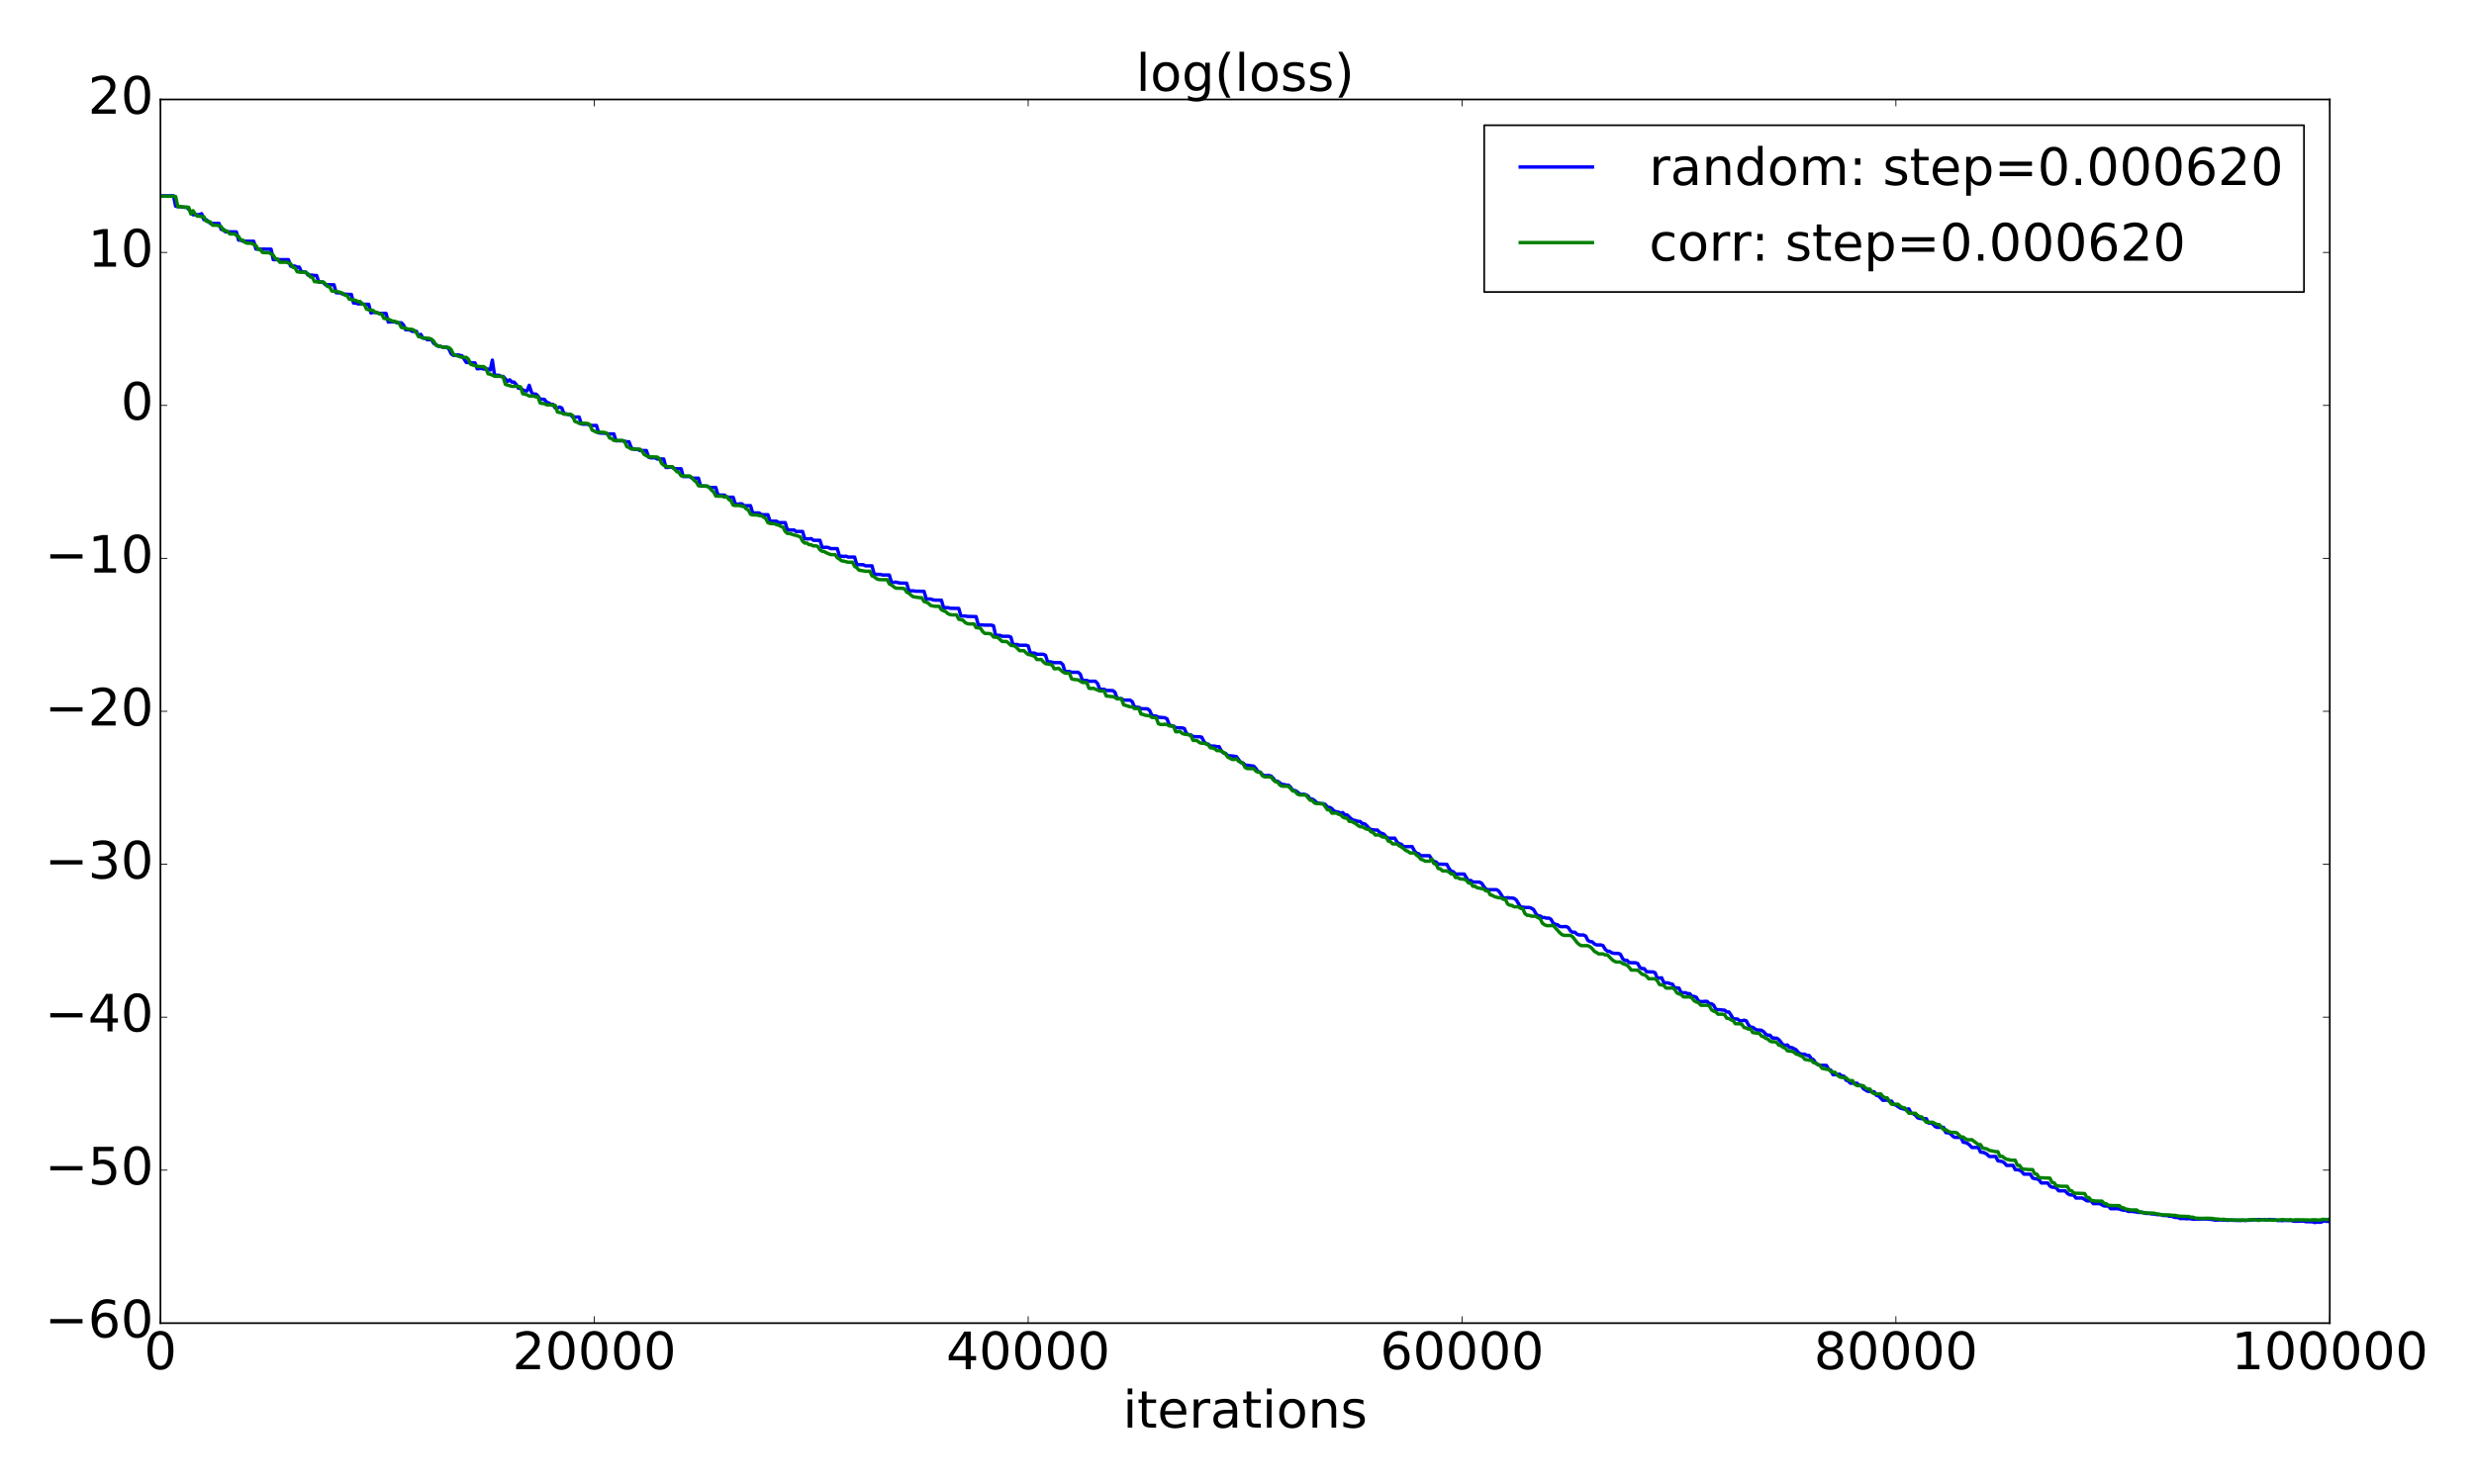 <?xml version="1.0" encoding="utf-8" standalone="no"?>
<!DOCTYPE svg PUBLIC "-//W3C//DTD SVG 1.1//EN"
  "http://www.w3.org/Graphics/SVG/1.1/DTD/svg11.dtd">
<!-- Created with matplotlib (http://matplotlib.org/) -->
<svg height="864pt" version="1.1" viewBox="0 0 1440 864" width="1440pt" xmlns="http://www.w3.org/2000/svg" xmlns:xlink="http://www.w3.org/1999/xlink">
 <defs>
  <style type="text/css">
*{stroke-linecap:butt;stroke-linejoin:round;stroke-miterlimit:100000;}
  </style>
 </defs>
 <g id="figure_1">
  <g id="patch_1">
   <path d="M 0 864 
L 1440 864 
L 1440 0 
L 0 0 
z
" style="fill:#ffffff;"/>
  </g>
  <g id="axes_1">
   <g id="patch_2">
    <path d="M 93.395 770.344 
L 1356.047 770.344 
L 1356.047 57.917 
L 93.395 57.917 
z
" style="fill:#ffffff;"/>
   </g>
   <g id="line2d_1">
    <path clip-path="url(#pa52287e86f)" d="M 94.658 114.027 
L 100.971 114.019 
L 102.234 120.025 
L 103.497 120.343 
L 104.759 120.341 
L 106.022 120.612 
L 108.547 120.613 
L 109.81 121.767 
L 111.072 123.161 
L 112.335 125.042 
L 114.86 125.044 
L 116.123 124.868 
L 117.386 124.423 
L 118.648 127.865 
L 119.911 127.861 
L 121.174 128.836 
L 122.436 130.074 
L 127.487 130.086 
L 128.75 133.557 
L 130.012 133.504 
L 131.275 135.01 
L 132.538 134.953 
L 135.063 135.01 
L 137.588 135.021 
L 138.851 139.778 
L 140.113 139.75 
L 141.376 140.435 
L 147.689 140.472 
L 148.952 144.982 
L 157.791 145.097 
L 159.053 151.165 
L 167.892 151.168 
L 169.154 154.905 
L 171.68 154.913 
L 172.942 155.553 
L 174.205 155.514 
L 175.468 158.31 
L 177.993 158.385 
L 179.256 160.138 
L 181.781 160.153 
L 183.044 160.411 
L 184.306 160.411 
L 185.569 164.254 
L 188.094 164.253 
L 189.357 165.763 
L 194.407 165.803 
L 195.67 170.451 
L 198.195 170.511 
L 199.458 171.218 
L 200.721 171.216 
L 201.983 171.398 
L 204.509 171.4 
L 205.771 176.43 
L 207.034 176.431 
L 208.297 176.898 
L 209.559 176.898 
L 210.822 176.778 
L 212.085 177.18 
L 214.61 177.18 
L 215.873 182.176 
L 217.135 181.893 
L 218.398 181.89 
L 220.923 182.476 
L 224.711 182.48 
L 225.974 187.513 
L 227.236 187.377 
L 229.762 187.378 
L 231.024 187.936 
L 233.55 187.937 
L 234.812 189.092 
L 236.075 191.986 
L 238.6 192.09 
L 239.863 192.932 
L 242.388 192.933 
L 243.651 195.802 
L 244.913 194.671 
L 246.176 196.837 
L 247.439 196.811 
L 248.701 197.808 
L 251.227 197.807 
L 252.489 199.983 
L 253.752 200.591 
L 255.015 201.613 
L 256.277 201.615 
L 257.54 202.126 
L 260.065 202.123 
L 261.328 203.264 
L 262.591 205.975 
L 263.853 206.888 
L 265.116 206.888 
L 266.379 206.561 
L 268.904 207.181 
L 271.429 211.049 
L 273.954 211.1 
L 275.217 211.291 
L 276.48 211.296 
L 277.742 214.711 
L 280.268 214.442 
L 281.53 214.859 
L 284.056 214.855 
L 285.318 215.444 
L 286.581 209.673 
L 287.844 218.538 
L 290.369 218.467 
L 291.632 219.233 
L 292.894 219.188 
L 295.42 222.022 
L 296.682 221.12 
L 297.945 222.434 
L 299.208 222.432 
L 300.47 223.876 
L 301.733 226.029 
L 302.995 225.997 
L 304.258 226.928 
L 305.521 227.549 
L 306.783 227.549 
L 308.046 224.32 
L 309.309 228.245 
L 310.571 229.723 
L 311.834 229.401 
L 313.097 230.442 
L 314.359 232.559 
L 315.622 232.39 
L 316.885 232.554 
L 318.147 234.197 
L 319.41 234.601 
L 320.673 235.456 
L 321.935 235.46 
L 323.198 237.539 
L 324.461 237.54 
L 325.723 236.986 
L 326.986 237.54 
L 328.249 240.842 
L 329.511 240.898 
L 330.774 241.384 
L 332.036 241.384 
L 333.299 242.789 
L 337.087 242.791 
L 338.35 246.82 
L 339.612 246.968 
L 342.138 246.963 
L 343.4 247.736 
L 347.188 247.734 
L 348.451 252.011 
L 349.714 252.172 
L 352.239 252.219 
L 353.502 252.632 
L 357.289 252.632 
L 358.552 256.622 
L 362.34 256.636 
L 364.865 257.206 
L 366.128 257.209 
L 367.391 260.649 
L 368.653 261.424 
L 369.916 261.642 
L 371.179 261.652 
L 372.441 262.323 
L 376.229 262.315 
L 377.492 266.109 
L 378.755 266.539 
L 381.28 266.533 
L 382.543 267.214 
L 386.33 267.22 
L 387.593 272.146 
L 388.856 272.148 
L 390.118 271.879 
L 391.381 272.143 
L 392.644 272.923 
L 395.169 272.929 
L 396.432 272.923 
L 397.694 277.45 
L 401.482 277.449 
L 402.745 278.398 
L 406.533 278.395 
L 407.796 282.99 
L 411.584 283.081 
L 412.846 283.798 
L 416.634 283.797 
L 417.897 288.247 
L 421.685 288.252 
L 422.947 289.349 
L 424.21 289.492 
L 426.735 289.493 
L 427.998 293.37 
L 429.261 293.586 
L 430.523 293.332 
L 431.786 293.335 
L 433.049 294.414 
L 436.837 294.414 
L 438.099 298.645 
L 441.887 298.65 
L 443.15 299.652 
L 446.938 299.662 
L 448.2 303.45 
L 451.988 303.449 
L 453.251 304.278 
L 457.039 304.274 
L 458.302 308.514 
L 459.564 308.511 
L 460.827 308.653 
L 462.09 308.513 
L 463.352 309.438 
L 467.14 309.437 
L 468.403 313.706 
L 470.928 313.71 
L 472.191 313.587 
L 473.453 314.565 
L 477.241 314.557 
L 478.504 318.597 
L 479.767 318.689 
L 481.029 318.595 
L 482.292 318.83 
L 483.555 319.415 
L 487.343 319.417 
L 488.605 323.812 
L 489.868 323.817 
L 491.131 323.981 
L 492.393 323.814 
L 493.656 324.334 
L 497.444 324.336 
L 498.706 328.887 
L 499.969 328.718 
L 502.494 328.8 
L 503.757 329.417 
L 507.545 329.42 
L 508.808 334.171 
L 510.07 334.374 
L 512.596 334.474 
L 513.858 334.777 
L 517.646 334.78 
L 518.909 339.082 
L 520.172 339.083 
L 521.434 338.905 
L 522.697 339.24 
L 523.959 339.458 
L 527.747 339.542 
L 529.01 343.974 
L 531.535 343.972 
L 532.798 344.2 
L 536.586 344.255 
L 537.849 344.294 
L 539.111 348.747 
L 541.637 348.74 
L 542.899 349.181 
L 544.162 349.41 
L 547.95 349.434 
L 549.213 353.782 
L 551.738 353.785 
L 553 354.136 
L 555.526 354.191 
L 558.051 354.225 
L 559.314 358.65 
L 561.839 358.645 
L 563.102 358.873 
L 568.152 359 
L 569.415 363.825 
L 571.94 363.826 
L 573.203 363.972 
L 576.991 363.969 
L 578.254 364.323 
L 579.516 369.912 
L 582.041 369.912 
L 583.304 370.44 
L 587.092 370.438 
L 588.355 370.917 
L 589.617 375.266 
L 592.143 375.26 
L 593.405 375.682 
L 597.193 375.657 
L 598.456 376.043 
L 599.719 380.259 
L 602.244 380.253 
L 603.507 380.925 
L 607.294 380.93 
L 608.557 381.53 
L 609.82 385.467 
L 611.082 385.277 
L 613.608 385.811 
L 617.396 385.811 
L 618.658 387.004 
L 619.921 391.032 
L 621.184 390.931 
L 622.446 390.945 
L 623.709 391.404 
L 627.497 391.405 
L 628.76 392.468 
L 630.022 396.141 
L 632.548 396.138 
L 633.81 396.646 
L 637.598 396.651 
L 638.861 397.955 
L 640.123 401.306 
L 642.649 401.306 
L 643.911 401.983 
L 647.699 402.061 
L 648.962 403.045 
L 650.225 406.734 
L 652.75 406.735 
L 654.013 407.617 
L 657.801 407.627 
L 659.063 408.548 
L 660.326 411.623 
L 661.589 411.782 
L 662.851 411.809 
L 664.114 412.609 
L 667.902 412.675 
L 669.164 413.639 
L 670.427 416.527 
L 671.69 416.79 
L 672.952 416.909 
L 674.215 417.557 
L 678.003 417.883 
L 679.266 418.51 
L 680.528 421.863 
L 681.791 422.549 
L 683.054 422.662 
L 684.316 423.668 
L 688.104 423.782 
L 689.367 424.16 
L 690.63 427.169 
L 691.892 427.796 
L 693.155 427.879 
L 694.417 428.853 
L 698.205 428.949 
L 699.468 429.193 
L 700.731 431.682 
L 701.993 433.058 
L 703.256 433.232 
L 704.519 434.391 
L 707.044 434.395 
L 708.307 434.731 
L 709.569 434.685 
L 710.832 437.043 
L 712.095 438.355 
L 713.357 438.647 
L 714.62 439.994 
L 717.145 440.13 
L 719.67 440.504 
L 722.196 443.961 
L 723.458 444.175 
L 724.721 445.4 
L 729.772 446.066 
L 731.034 447.478 
L 732.297 449.366 
L 733.56 449.532 
L 734.822 451.077 
L 736.085 451.579 
L 738.61 451.492 
L 739.873 451.861 
L 741.136 453.145 
L 742.398 454.882 
L 743.661 454.847 
L 746.186 456.758 
L 747.449 456.763 
L 748.711 457.159 
L 749.974 457.154 
L 751.237 458.361 
L 752.499 460.237 
L 753.762 460.238 
L 755.025 460.985 
L 756.287 462.141 
L 757.55 462.524 
L 758.813 462.409 
L 760.075 462.698 
L 761.338 463.451 
L 762.601 465.275 
L 763.863 465.268 
L 765.126 466.034 
L 766.389 467.349 
L 768.914 467.898 
L 770.177 467.91 
L 771.439 468.403 
L 772.702 470.054 
L 773.965 470.055 
L 775.227 470.811 
L 776.49 472.173 
L 777.752 472.593 
L 779.015 472.838 
L 780.278 473.355 
L 781.54 473.085 
L 782.803 474.448 
L 784.066 474.446 
L 786.591 476.868 
L 787.854 477.509 
L 789.116 477.749 
L 790.379 478.246 
L 791.642 478.251 
L 792.904 479.477 
L 794.167 479.592 
L 795.43 480.586 
L 796.692 482.063 
L 797.955 482.948 
L 800.48 483.271 
L 801.743 483.267 
L 803.005 484.629 
L 804.268 485.218 
L 805.531 485.653 
L 806.793 487.153 
L 808.056 487.991 
L 811.844 487.984 
L 813.107 490.181 
L 814.369 491.235 
L 815.632 491.49 
L 816.895 492.908 
L 819.42 492.906 
L 821.945 492.906 
L 823.208 495.29 
L 824.471 496.769 
L 825.733 497.054 
L 826.996 498.21 
L 832.046 498.21 
L 833.309 500.242 
L 834.572 501.52 
L 835.834 501.827 
L 837.097 503.092 
L 839.622 503.165 
L 842.148 503.234 
L 843.41 505.632 
L 844.673 507.156 
L 845.936 507.533 
L 847.198 508.874 
L 852.249 508.9 
L 854.774 513.018 
L 856.037 512.573 
L 857.3 513.575 
L 861.087 513.578 
L 862.35 514.15 
L 863.613 516.068 
L 864.875 517.704 
L 866.138 517.971 
L 871.189 517.991 
L 872.451 518.913 
L 873.714 520.772 
L 874.977 522.832 
L 876.239 522.829 
L 877.502 522.616 
L 878.765 522.836 
L 880.027 522.828 
L 881.29 523.046 
L 882.553 523.988 
L 885.078 528.121 
L 886.34 528.121 
L 887.603 528.33 
L 890.128 528.358 
L 891.391 528.771 
L 892.654 529.577 
L 893.916 531.873 
L 895.179 533.264 
L 896.442 533.266 
L 897.704 534.195 
L 898.967 534.19 
L 900.23 534.59 
L 901.492 534.485 
L 902.755 535.207 
L 904.018 537.441 
L 905.28 538.127 
L 906.543 538.364 
L 907.806 539.377 
L 909.068 539.53 
L 911.594 539.446 
L 912.856 540.068 
L 914.119 541.965 
L 915.381 542.805 
L 916.644 542.72 
L 917.907 543.905 
L 919.169 544.368 
L 921.695 544.37 
L 922.957 544.957 
L 924.22 547.463 
L 925.483 548.203 
L 926.745 548.32 
L 928.008 549.547 
L 929.271 550.139 
L 931.796 550.14 
L 933.059 550.567 
L 934.321 552.731 
L 935.584 553.774 
L 936.847 553.884 
L 938.109 554.725 
L 939.372 555.049 
L 941.897 555.086 
L 943.16 555.571 
L 944.422 558.048 
L 945.685 559.253 
L 946.948 559.067 
L 948.21 560.351 
L 949.473 560.51 
L 951.998 560.526 
L 953.261 560.997 
L 954.524 563.307 
L 955.786 563.949 
L 957.049 563.949 
L 958.312 565.662 
L 959.574 565.829 
L 962.1 565.871 
L 963.362 566.332 
L 964.625 569.418 
L 965.888 569.419 
L 967.15 569.261 
L 968.413 572.078 
L 969.675 572.253 
L 970.938 572.257 
L 972.201 572.757 
L 973.463 572.987 
L 974.726 575.145 
L 975.989 575.145 
L 977.251 575.282 
L 978.514 577.909 
L 979.777 578 
L 981.039 577.969 
L 982.302 578.521 
L 983.565 578.542 
L 984.827 580.129 
L 986.09 580.127 
L 987.353 580.625 
L 988.615 582.791 
L 989.878 583.125 
L 991.141 583.125 
L 992.403 582.994 
L 993.666 583.038 
L 994.929 584.375 
L 996.191 584.375 
L 997.454 585.284 
L 998.716 587.628 
L 999.979 587.862 
L 1001.242 587.864 
L 1002.504 588.059 
L 1003.767 588.105 
L 1005.03 589.159 
L 1006.292 589.158 
L 1007.555 590.979 
L 1008.818 593.181 
L 1011.343 593.264 
L 1012.606 594.324 
L 1013.868 594.322 
L 1015.131 593.987 
L 1016.394 594.305 
L 1017.656 596.624 
L 1018.919 598.085 
L 1020.182 598.086 
L 1021.444 599.025 
L 1022.707 599.711 
L 1023.97 599.709 
L 1025.232 599.82 
L 1026.495 600.619 
L 1027.757 602.107 
L 1029.02 602.716 
L 1030.283 602.717 
L 1031.545 604.317 
L 1034.071 604.425 
L 1035.333 605.223 
L 1036.596 606.709 
L 1037.859 608.434 
L 1039.121 608.529 
L 1040.384 608.404 
L 1041.647 609.91 
L 1042.909 609.91 
L 1045.435 611.158 
L 1046.697 612.729 
L 1047.96 613.652 
L 1050.485 613.8 
L 1051.748 614.523 
L 1053.011 614.523 
L 1054.273 616.362 
L 1055.536 616.93 
L 1056.798 618.856 
L 1058.061 619.853 
L 1059.324 620.187 
L 1061.849 620.25 
L 1063.112 620.324 
L 1064.374 622.605 
L 1065.637 623.023 
L 1066.9 625.674 
L 1069.425 625.702 
L 1070.688 625.366 
L 1071.95 626.451 
L 1073.213 626.518 
L 1074.476 628.854 
L 1075.738 629.343 
L 1077.001 630.633 
L 1080.789 630.658 
L 1082.051 631.798 
L 1083.314 631.973 
L 1084.577 633.841 
L 1087.102 635.378 
L 1088.365 635.378 
L 1089.627 635.647 
L 1090.89 635.646 
L 1092.153 637.708 
L 1093.415 638.044 
L 1095.941 640.62 
L 1098.466 640.495 
L 1099.729 641.094 
L 1100.991 641.095 
L 1102.254 643.049 
L 1103.517 643.394 
L 1106.042 645.119 
L 1108.567 645.825 
L 1109.83 645.803 
L 1111.092 645.613 
L 1112.355 648.095 
L 1113.618 648.414 
L 1114.88 649.236 
L 1116.143 650.801 
L 1117.406 651.164 
L 1118.668 651.307 
L 1121.194 651.307 
L 1122.456 653.814 
L 1123.719 653.862 
L 1124.982 654.356 
L 1126.244 655.811 
L 1127.507 656.389 
L 1131.295 656.389 
L 1132.558 659.408 
L 1133.82 659.526 
L 1135.083 659.955 
L 1136.346 661.202 
L 1137.608 662.174 
L 1141.396 662.223 
L 1142.659 664.999 
L 1143.921 665.186 
L 1145.184 665.675 
L 1146.447 666.672 
L 1147.709 668.071 
L 1151.497 668.069 
L 1152.76 670.747 
L 1154.023 670.914 
L 1155.285 671.255 
L 1156.548 672.032 
L 1157.811 673.26 
L 1159.073 673.342 
L 1161.599 673.269 
L 1162.861 675.821 
L 1165.386 676.237 
L 1166.649 677.058 
L 1167.912 678.512 
L 1171.7 678.505 
L 1172.962 680.982 
L 1174.225 681.032 
L 1175.488 681.286 
L 1176.75 682.098 
L 1178.013 683.599 
L 1181.801 683.621 
L 1183.064 685.832 
L 1184.326 686.266 
L 1185.589 686.353 
L 1186.852 686.917 
L 1188.114 688.725 
L 1191.902 688.724 
L 1193.165 690.554 
L 1194.427 691.204 
L 1195.69 691.242 
L 1196.953 691.692 
L 1198.215 693.304 
L 1202.003 693.297 
L 1203.266 694.75 
L 1204.529 695.597 
L 1207.054 695.816 
L 1208.317 697.519 
L 1212.105 697.495 
L 1214.63 699.129 
L 1217.155 699.137 
L 1218.418 700.769 
L 1222.206 700.758 
L 1224.731 702.141 
L 1225.994 702.115 
L 1227.256 702.249 
L 1228.519 703.71 
L 1232.307 703.694 
L 1233.57 703.871 
L 1234.832 704.391 
L 1236.095 704.586 
L 1237.358 704.569 
L 1238.62 705.286 
L 1241.146 705.287 
L 1244.934 705.887 
L 1247.459 705.87 
L 1248.721 706.434 
L 1251.247 706.481 
L 1252.509 706.8 
L 1253.772 706.811 
L 1255.035 707.089 
L 1256.297 707.179 
L 1257.56 707.085 
L 1258.823 707.62 
L 1261.348 707.677 
L 1262.611 708.104 
L 1263.873 708.075 
L 1265.136 708.533 
L 1266.399 708.837 
L 1267.661 708.79 
L 1268.924 709.442 
L 1271.449 709.409 
L 1272.712 709.577 
L 1273.975 709.458 
L 1276.5 709.792 
L 1284.076 709.692 
L 1287.864 710.044 
L 1289.126 710.35 
L 1292.914 710.252 
L 1295.44 710.399 
L 1296.702 710.484 
L 1297.965 710.38 
L 1301.753 710.527 
L 1304.278 710.566 
L 1305.541 710.43 
L 1306.803 710.582 
L 1313.117 710.085 
L 1318.167 710.035 
L 1319.43 710.273 
L 1320.693 709.968 
L 1324.481 710.23 
L 1325.743 710.622 
L 1327.006 710.538 
L 1328.269 710.662 
L 1329.531 710.516 
L 1332.056 710.579 
L 1333.319 710.475 
L 1334.582 710.892 
L 1335.844 711.028 
L 1340.895 710.962 
L 1342.158 711.273 
L 1345.946 711.323 
L 1347.208 711.76 
L 1348.471 711.56 
L 1350.996 711.593 
L 1352.259 710.919 
L 1356.047 711.176 
L 1356.047 711.176 
" style="fill:none;stroke:#0000ff;stroke-linecap:square;stroke-width:2.0;"/>
   </g>
   <g id="line2d_2">
    <path clip-path="url(#pa52287e86f)" d="M 94.658 114.231 
L 100.971 114.231 
L 102.234 114.42 
L 103.497 120.258 
L 106.022 120.348 
L 107.284 120.644 
L 109.81 120.654 
L 111.072 124.588 
L 112.335 122.672 
L 113.598 124.543 
L 114.86 125.89 
L 116.123 125.886 
L 117.386 126.148 
L 118.648 126.152 
L 119.911 128.697 
L 121.174 129.133 
L 122.436 129.21 
L 123.699 131.123 
L 126.224 131.121 
L 128.75 131.919 
L 130.012 134.207 
L 131.275 134.216 
L 132.538 134.921 
L 133.8 136.201 
L 136.325 136.202 
L 138.851 137.681 
L 140.113 139.777 
L 141.376 139.8 
L 142.639 141.147 
L 143.901 141.607 
L 146.427 141.608 
L 147.689 142.41 
L 148.952 142.923 
L 150.215 145.204 
L 151.477 145.209 
L 152.74 146.939 
L 154.003 147.103 
L 156.528 147.098 
L 159.053 148.558 
L 160.316 150.663 
L 161.578 150.803 
L 162.841 152.696 
L 166.629 152.679 
L 169.154 153.55 
L 170.417 155.611 
L 171.68 155.844 
L 172.942 158.199 
L 174.205 158.439 
L 176.73 158.507 
L 177.993 158.685 
L 179.256 159.36 
L 180.518 161.183 
L 181.781 161.385 
L 183.044 163.972 
L 185.569 164.126 
L 188.094 164.195 
L 189.357 165.217 
L 190.619 166.788 
L 191.882 167.002 
L 193.145 169.441 
L 195.67 169.715 
L 196.933 169.878 
L 198.195 170.226 
L 199.458 170.747 
L 200.721 171.86 
L 201.983 172.023 
L 203.246 174.15 
L 205.771 174.66 
L 207.034 174.824 
L 208.297 175.628 
L 209.559 175.513 
L 210.822 177.067 
L 212.085 177.291 
L 213.347 179.98 
L 214.61 180.325 
L 217.135 180.74 
L 218.398 181.826 
L 219.66 182.045 
L 220.923 182.75 
L 222.186 182.904 
L 223.448 185.334 
L 225.974 185.832 
L 228.499 186.959 
L 229.762 187.091 
L 231.024 187.513 
L 232.287 188.06 
L 233.55 190.589 
L 234.812 190.898 
L 236.075 191.077 
L 237.338 191.535 
L 238.6 191.754 
L 239.863 191.747 
L 241.126 192.375 
L 242.388 193.783 
L 243.651 195.879 
L 244.913 196.252 
L 246.176 196.772 
L 247.439 196.995 
L 248.701 196.917 
L 249.964 197.015 
L 251.227 197.57 
L 252.489 198.674 
L 253.752 201.044 
L 256.277 201.687 
L 257.54 201.991 
L 260.065 202.328 
L 261.328 202.357 
L 262.591 203.511 
L 263.853 206.223 
L 265.116 206.82 
L 267.641 207.669 
L 268.904 208.001 
L 271.429 208.052 
L 272.692 209.172 
L 273.954 212.084 
L 277.742 213.266 
L 279.005 213.389 
L 281.53 213.447 
L 282.793 214.339 
L 284.056 217.595 
L 285.318 217.884 
L 286.581 218.386 
L 287.844 219.032 
L 289.106 219.119 
L 291.632 219.033 
L 292.894 219.581 
L 294.157 223.788 
L 297.945 224.937 
L 300.47 224.918 
L 301.733 224.97 
L 302.995 225.266 
L 304.258 229.273 
L 305.521 229.437 
L 306.783 229.907 
L 308.046 230.525 
L 310.571 230.576 
L 311.834 231.026 
L 313.097 231.027 
L 314.359 234.619 
L 315.622 234.896 
L 316.885 235.032 
L 318.147 235.692 
L 320.673 235.761 
L 321.935 236.036 
L 323.198 236.019 
L 324.461 239.899 
L 326.986 240.397 
L 328.249 241.128 
L 332.036 241.247 
L 333.299 241.845 
L 334.562 245.333 
L 335.824 245.753 
L 337.087 246.51 
L 340.875 246.414 
L 342.138 246.587 
L 343.4 247.27 
L 344.663 250.429 
L 345.926 250.978 
L 347.188 251.689 
L 350.976 251.689 
L 352.239 251.844 
L 353.502 252.476 
L 354.764 254.973 
L 356.027 255.337 
L 357.289 256.424 
L 359.815 256.43 
L 362.34 256.462 
L 363.603 257.075 
L 364.865 260.058 
L 366.128 260.567 
L 367.391 261.444 
L 371.179 261.5 
L 372.441 261.494 
L 373.704 262.599 
L 374.967 264.628 
L 377.492 265.952 
L 382.543 266.077 
L 383.805 267.056 
L 385.068 269.722 
L 386.33 270.881 
L 387.593 271.496 
L 388.856 271.716 
L 391.381 271.694 
L 393.906 274.556 
L 395.169 275.092 
L 396.432 276.998 
L 397.694 277.132 
L 401.482 277.154 
L 402.745 278.069 
L 404.008 279.641 
L 405.27 280.564 
L 406.533 282.812 
L 409.058 282.905 
L 411.584 282.958 
L 412.846 283.808 
L 414.109 285.341 
L 415.371 286.392 
L 416.634 288.823 
L 419.159 288.902 
L 420.422 288.898 
L 421.685 289.446 
L 422.947 289.108 
L 424.21 290.817 
L 425.473 291.518 
L 426.735 294.114 
L 427.998 294.312 
L 430.523 294.314 
L 431.786 294.746 
L 433.049 294.866 
L 434.311 296.234 
L 435.574 296.914 
L 436.837 299.419 
L 438.099 299.771 
L 440.624 299.84 
L 441.887 300.167 
L 443.15 300.262 
L 445.675 301.843 
L 446.938 304.256 
L 448.2 304.785 
L 450.726 304.906 
L 451.988 305.472 
L 453.251 305.729 
L 454.514 306.477 
L 455.776 306.911 
L 457.039 309.434 
L 458.302 310.569 
L 459.564 310.582 
L 462.09 311.457 
L 463.352 311.697 
L 465.878 312.605 
L 467.14 315.094 
L 468.403 316.183 
L 469.665 316.166 
L 470.928 317.112 
L 472.191 317.185 
L 473.453 317.904 
L 474.716 317.773 
L 475.979 318.119 
L 477.241 320.104 
L 478.504 320.933 
L 479.767 321.158 
L 481.029 321.866 
L 483.555 322.923 
L 486.08 322.926 
L 487.343 324.726 
L 488.605 325.503 
L 489.868 326.495 
L 491.131 326.711 
L 493.656 327.321 
L 496.181 327.325 
L 497.444 329.726 
L 498.706 330.534 
L 499.969 331.949 
L 503.757 332.585 
L 506.282 332.557 
L 507.545 335.29 
L 508.808 335.751 
L 510.07 336.832 
L 511.333 337.371 
L 512.596 337.488 
L 516.384 337.487 
L 517.646 339.978 
L 518.909 340.63 
L 520.172 341.616 
L 521.434 342.439 
L 525.222 342.532 
L 526.485 342.792 
L 527.747 344.761 
L 529.01 345.375 
L 530.273 346.486 
L 531.535 347.441 
L 534.061 347.804 
L 536.586 348.073 
L 537.849 350.203 
L 539.111 350.561 
L 540.374 351.211 
L 541.637 352.488 
L 544.162 353.016 
L 546.687 353.031 
L 547.95 354.993 
L 549.213 355.605 
L 550.475 356.085 
L 551.738 357.303 
L 553 357.828 
L 554.263 357.995 
L 556.788 358.022 
L 558.051 360.518 
L 560.576 361.136 
L 561.839 362.499 
L 563.102 363.132 
L 564.364 363.267 
L 566.89 363.244 
L 568.152 365.42 
L 569.415 365.521 
L 570.678 365.739 
L 571.94 367.678 
L 573.203 368.784 
L 575.728 368.835 
L 576.991 369.222 
L 578.254 370.864 
L 580.779 371.119 
L 583.304 373.467 
L 585.829 373.465 
L 587.092 374.46 
L 588.355 375.738 
L 589.617 375.894 
L 590.88 376.18 
L 593.405 378.795 
L 594.668 378.864 
L 595.931 378.796 
L 597.193 380.018 
L 598.456 381.071 
L 599.719 381.245 
L 602.244 382.165 
L 603.507 383.963 
L 604.769 384.008 
L 606.032 383.929 
L 607.294 385.324 
L 608.557 386.421 
L 609.82 386.532 
L 612.345 387.108 
L 613.608 389.35 
L 614.87 389.322 
L 616.133 389.045 
L 618.658 391.167 
L 619.921 391.889 
L 622.446 391.931 
L 623.709 395.185 
L 624.972 395.589 
L 627.497 395.785 
L 630.022 397.344 
L 632.548 397.347 
L 633.81 400.691 
L 635.073 400.871 
L 636.335 400.696 
L 640.123 402.27 
L 642.649 402.27 
L 643.911 405.237 
L 645.174 405.291 
L 646.437 405.548 
L 647.699 405.551 
L 648.962 406.035 
L 650.225 406.901 
L 652.75 406.898 
L 654.013 410.344 
L 657.801 411.502 
L 659.063 411.492 
L 660.326 412.524 
L 662.851 412.521 
L 664.114 415.696 
L 665.376 415.969 
L 666.639 416.448 
L 669.164 416.712 
L 670.427 417.695 
L 672.952 417.851 
L 674.215 421.319 
L 675.478 421.776 
L 676.74 421.837 
L 678.003 421.658 
L 679.266 421.83 
L 680.528 422.619 
L 683.054 422.894 
L 684.316 426.034 
L 685.579 426.035 
L 686.842 425.809 
L 688.104 427.026 
L 689.367 427.442 
L 690.63 427.621 
L 691.892 427.632 
L 693.155 428.362 
L 694.417 431.073 
L 695.68 431.072 
L 696.943 431.302 
L 698.205 432.41 
L 699.468 432.727 
L 700.731 432.728 
L 701.993 432.953 
L 703.256 433.728 
L 704.519 435.367 
L 705.781 435.5 
L 707.044 435.937 
L 708.307 437.005 
L 709.569 437.004 
L 710.832 437.295 
L 713.357 438.901 
L 714.62 440.829 
L 715.883 441.404 
L 717.145 442.156 
L 718.408 442.198 
L 719.67 441.759 
L 720.933 443.241 
L 722.196 443.625 
L 723.458 444.498 
L 724.721 446.839 
L 725.984 447.469 
L 729.772 447.528 
L 731.034 449.018 
L 732.297 449.578 
L 733.56 449.623 
L 734.822 451.751 
L 736.085 452.275 
L 738.61 452.278 
L 739.873 452.414 
L 741.136 454.071 
L 742.398 455.133 
L 743.661 455.299 
L 744.924 457.078 
L 746.186 457.691 
L 749.974 457.809 
L 752.499 460.533 
L 753.762 460.682 
L 755.025 462.223 
L 756.287 462.814 
L 760.075 462.875 
L 761.338 464.493 
L 762.601 465.888 
L 763.863 466.057 
L 765.126 467.555 
L 766.389 467.879 
L 767.651 467.874 
L 770.177 468.041 
L 772.702 471.484 
L 773.965 471.491 
L 775.227 473.425 
L 776.49 473.426 
L 777.752 473.295 
L 779.015 474.052 
L 780.278 474.381 
L 781.54 475.689 
L 782.803 476.247 
L 784.066 476.3 
L 785.328 478.218 
L 786.591 478.218 
L 789.116 479.563 
L 790.379 480.569 
L 791.642 481.318 
L 792.904 481.369 
L 795.43 482.748 
L 796.692 482.751 
L 797.955 484.287 
L 799.218 484.622 
L 800.48 486.17 
L 801.743 486.085 
L 803.005 486.173 
L 804.268 487.147 
L 806.793 487.622 
L 808.056 489.696 
L 809.319 489.989 
L 810.581 491.326 
L 813.107 491.325 
L 814.369 492.401 
L 815.632 493.093 
L 816.895 493.944 
L 818.157 495.119 
L 819.42 495.592 
L 820.683 496.588 
L 823.208 496.587 
L 824.471 497.851 
L 825.733 498.687 
L 826.996 500.254 
L 828.259 500.67 
L 829.521 501.4 
L 832.046 501.4 
L 833.309 500.168 
L 834.572 502.741 
L 835.834 503.061 
L 837.097 505.625 
L 838.36 505.85 
L 839.622 507.023 
L 842.148 507.092 
L 843.41 507.742 
L 844.673 508.803 
L 845.936 508.747 
L 847.198 510.926 
L 848.461 510.882 
L 849.724 511.681 
L 852.249 511.914 
L 853.512 512.539 
L 854.774 514.094 
L 856.037 514.084 
L 857.3 515.995 
L 858.562 515.994 
L 859.825 516.892 
L 861.087 517.07 
L 863.613 517.629 
L 864.875 518.684 
L 866.138 518.681 
L 867.401 520.992 
L 868.663 521.315 
L 869.926 522.059 
L 872.451 522.699 
L 873.714 522.705 
L 874.977 523.581 
L 876.239 523.587 
L 877.502 526.311 
L 878.765 527.022 
L 880.027 527.145 
L 881.29 527.972 
L 882.553 527.905 
L 883.815 527.962 
L 885.078 528.869 
L 886.34 529.054 
L 887.603 531.897 
L 888.866 532.907 
L 890.128 532.939 
L 891.391 533.419 
L 893.916 533.42 
L 895.179 534.297 
L 896.442 534.821 
L 897.704 537.434 
L 898.967 538.388 
L 900.23 538.913 
L 902.755 538.914 
L 904.018 538.733 
L 907.806 542.996 
L 909.068 544.073 
L 910.331 544.599 
L 914.119 544.581 
L 915.381 545.406 
L 917.907 548.719 
L 919.169 549.936 
L 920.432 550.56 
L 924.22 550.578 
L 925.483 551.211 
L 926.745 552.304 
L 928.008 553.882 
L 929.271 554.539 
L 930.533 555.377 
L 933.059 555.376 
L 934.321 555.972 
L 935.584 555.879 
L 938.109 558.509 
L 939.372 559.497 
L 940.635 560.056 
L 943.16 560.056 
L 944.422 560.969 
L 946.948 561.859 
L 948.21 563.126 
L 949.473 564.78 
L 953.261 564.832 
L 955.786 567.207 
L 957.049 567.495 
L 958.312 568.292 
L 959.574 569.816 
L 963.362 569.808 
L 964.625 570.957 
L 965.888 573.173 
L 968.413 573.717 
L 969.675 575.225 
L 970.938 575.3 
L 973.463 575.22 
L 974.726 575.951 
L 975.989 578.014 
L 977.251 578.691 
L 978.514 578.94 
L 979.777 580.379 
L 981.039 580.449 
L 983.565 580.406 
L 984.827 581.057 
L 986.09 582.663 
L 987.353 583.351 
L 988.615 583.735 
L 989.878 585.219 
L 991.141 585.313 
L 993.666 585.251 
L 994.929 585.672 
L 996.191 587.885 
L 997.454 588.707 
L 998.716 589.151 
L 999.979 590.487 
L 1002.504 590.476 
L 1003.767 590.719 
L 1005.03 592.795 
L 1006.292 592.987 
L 1007.555 593.771 
L 1008.818 594.21 
L 1010.08 596.064 
L 1012.606 596.039 
L 1013.868 596.371 
L 1015.131 598.233 
L 1016.394 598.497 
L 1017.656 599.182 
L 1018.919 598.945 
L 1020.182 601.18 
L 1021.444 601.323 
L 1022.707 601.581 
L 1023.97 601.504 
L 1025.232 603.196 
L 1026.495 603.583 
L 1027.757 604.541 
L 1029.02 604.944 
L 1030.283 606.193 
L 1031.545 606.575 
L 1032.808 606.473 
L 1034.071 606.881 
L 1035.333 608.494 
L 1036.596 608.772 
L 1037.859 609.797 
L 1039.121 610.171 
L 1040.384 611.765 
L 1041.647 611.994 
L 1042.909 612.048 
L 1044.172 612.544 
L 1045.435 613.693 
L 1046.697 613.99 
L 1047.96 614.694 
L 1049.223 615.121 
L 1050.485 616.796 
L 1051.748 616.964 
L 1053.011 617.292 
L 1054.273 617.266 
L 1055.536 618.676 
L 1056.798 618.977 
L 1059.324 620.347 
L 1060.586 622.04 
L 1061.849 622.235 
L 1063.112 622.557 
L 1064.374 622.563 
L 1065.637 623.892 
L 1068.162 624.344 
L 1069.425 625.978 
L 1070.688 626.941 
L 1071.95 627.289 
L 1074.476 627.421 
L 1075.738 628.717 
L 1077.001 629.238 
L 1078.264 629.118 
L 1079.526 631.212 
L 1080.789 631.997 
L 1082.051 632.112 
L 1084.577 632.129 
L 1085.839 633.506 
L 1087.102 634.052 
L 1088.365 634.041 
L 1089.627 636.015 
L 1090.89 636.822 
L 1092.153 636.824 
L 1093.415 636.982 
L 1094.678 636.827 
L 1095.941 638.405 
L 1097.203 639.106 
L 1098.466 639.206 
L 1099.729 641.272 
L 1100.991 642.89 
L 1104.779 642.89 
L 1106.042 644.074 
L 1107.305 644.809 
L 1108.567 644.972 
L 1109.83 646.715 
L 1111.092 648.147 
L 1114.88 648.138 
L 1116.143 649.504 
L 1117.406 650.138 
L 1118.668 650.341 
L 1119.931 651.969 
L 1121.194 653.38 
L 1124.982 653.388 
L 1126.244 654.121 
L 1127.507 654.69 
L 1128.77 654.788 
L 1131.295 657.713 
L 1132.558 657.719 
L 1133.82 658.534 
L 1135.083 659.214 
L 1137.608 659.282 
L 1138.871 659.495 
L 1140.133 660.655 
L 1141.396 661.976 
L 1142.659 661.973 
L 1143.921 662.965 
L 1145.184 663.59 
L 1146.447 663.611 
L 1147.709 663.513 
L 1151.497 666.399 
L 1152.76 666.391 
L 1154.023 668.415 
L 1156.548 668.916 
L 1157.811 669.742 
L 1161.599 670.513 
L 1162.861 670.512 
L 1164.124 673.359 
L 1165.386 673.192 
L 1166.649 674.203 
L 1167.912 674.941 
L 1169.174 675.128 
L 1170.437 675.491 
L 1172.962 675.482 
L 1174.225 678.485 
L 1175.488 678.511 
L 1176.75 680.314 
L 1178.013 680.749 
L 1179.276 680.774 
L 1180.538 680.943 
L 1183.064 680.961 
L 1184.326 683.437 
L 1185.589 683.626 
L 1186.852 685.67 
L 1193.165 685.935 
L 1194.427 688.457 
L 1195.69 688.709 
L 1196.953 690.43 
L 1198.215 690.455 
L 1199.478 690.652 
L 1203.266 690.697 
L 1204.529 693.06 
L 1205.791 693.235 
L 1207.054 694.652 
L 1213.367 694.891 
L 1214.63 697.138 
L 1215.893 697.266 
L 1217.155 698.841 
L 1219.681 699.24 
L 1223.468 699.321 
L 1224.731 700.701 
L 1225.994 700.863 
L 1227.256 701.746 
L 1229.782 701.918 
L 1233.57 701.936 
L 1234.832 703.077 
L 1236.095 703.228 
L 1237.358 703.966 
L 1238.62 704.116 
L 1239.883 704.45 
L 1243.671 704.438 
L 1244.934 705.452 
L 1246.196 705.573 
L 1247.459 706.215 
L 1248.721 706.015 
L 1249.984 706.2 
L 1253.772 706.313 
L 1255.035 706.7 
L 1256.297 706.78 
L 1257.56 707.203 
L 1260.085 707.304 
L 1262.611 707.319 
L 1263.873 707.506 
L 1266.399 707.626 
L 1267.661 707.96 
L 1268.924 708.1 
L 1273.975 708.264 
L 1275.237 708.686 
L 1276.5 708.67 
L 1277.762 709.177 
L 1280.288 709.347 
L 1285.338 709.286 
L 1287.864 709.395 
L 1289.126 709.658 
L 1291.652 709.819 
L 1292.914 710.033 
L 1294.177 709.828 
L 1295.44 710.139 
L 1300.49 710.273 
L 1306.803 710.31 
L 1308.066 710.392 
L 1309.329 710.11 
L 1313.117 710.175 
L 1314.379 710.541 
L 1316.905 710.105 
L 1318.167 710.283 
L 1321.955 710.291 
L 1323.218 710.457 
L 1325.743 710.266 
L 1327.006 710.248 
L 1328.269 710.04 
L 1329.531 710.177 
L 1332.056 710.252 
L 1333.319 710.088 
L 1334.582 710.432 
L 1335.844 710.152 
L 1343.42 710.256 
L 1344.683 710.347 
L 1345.946 710.183 
L 1347.208 710.161 
L 1349.734 710.337 
L 1350.996 710.169 
L 1352.259 709.861 
L 1353.522 710.044 
L 1356.047 709.93 
L 1356.047 709.93 
" style="fill:none;stroke:#008000;stroke-linecap:square;stroke-width:2.0;"/>
   </g>
   <g id="patch_3">
    <path d="M 93.395 57.917 
L 1356.047 57.917 
" style="fill:none;stroke:#000000;stroke-linecap:square;stroke-linejoin:miter;"/>
   </g>
   <g id="patch_4">
    <path d="M 1356.047 770.344 
L 1356.047 57.917 
" style="fill:none;stroke:#000000;stroke-linecap:square;stroke-linejoin:miter;"/>
   </g>
   <g id="patch_5">
    <path d="M 93.395 770.344 
L 1356.047 770.344 
" style="fill:none;stroke:#000000;stroke-linecap:square;stroke-linejoin:miter;"/>
   </g>
   <g id="patch_6">
    <path d="M 93.395 770.344 
L 93.395 57.917 
" style="fill:none;stroke:#000000;stroke-linecap:square;stroke-linejoin:miter;"/>
   </g>
   <g id="matplotlib.axis_1">
    <g id="xtick_1">
     <g id="line2d_3">
      <defs>
       <path d="M 0 0 
L 0 -4 
" id="m06e69f0bd6" style="stroke:#000000;stroke-width:0.5;"/>
      </defs>
      <g>
       <use style="stroke:#000000;stroke-width:0.5;" x="93.395" xlink:href="#m06e69f0bd6" y="770.344"/>
      </g>
     </g>
     <g id="line2d_4">
      <defs>
       <path d="M 0 0 
L 0 4 
" id="m92f3d04682" style="stroke:#000000;stroke-width:0.5;"/>
      </defs>
      <g>
       <use style="stroke:#000000;stroke-width:0.5;" x="93.395" xlink:href="#m92f3d04682" y="57.917"/>
      </g>
     </g>
     <g id="text_1">
      <!-- 0 -->
      <defs>
       <path d="M 31.781 66.406 
Q 24.172 66.406 20.328 58.906 
Q 16.5 51.422 16.5 36.375 
Q 16.5 21.391 20.328 13.891 
Q 24.172 6.391 31.781 6.391 
Q 39.453 6.391 43.281 13.891 
Q 47.125 21.391 47.125 36.375 
Q 47.125 51.422 43.281 58.906 
Q 39.453 66.406 31.781 66.406 
M 31.781 74.219 
Q 44.047 74.219 50.516 64.516 
Q 56.984 54.828 56.984 36.375 
Q 56.984 17.969 50.516 8.266 
Q 44.047 -1.422 31.781 -1.422 
Q 19.531 -1.422 13.062 8.266 
Q 6.594 17.969 6.594 36.375 
Q 6.594 54.828 13.062 64.516 
Q 19.531 74.219 31.781 74.219 
" id="BitstreamVeraSans-Roman-30"/>
      </defs>
      <g transform="translate(83.852 797.139)scale(0.3 -0.3)">
       <use xlink:href="#BitstreamVeraSans-Roman-30"/>
      </g>
     </g>
    </g>
    <g id="xtick_2">
     <g id="line2d_5">
      <g>
       <use style="stroke:#000000;stroke-width:0.5;" x="345.926" xlink:href="#m06e69f0bd6" y="770.344"/>
      </g>
     </g>
     <g id="line2d_6">
      <g>
       <use style="stroke:#000000;stroke-width:0.5;" x="345.926" xlink:href="#m92f3d04682" y="57.917"/>
      </g>
     </g>
     <g id="text_2">
      <!-- 20000 -->
      <defs>
       <path d="M 19.188 8.297 
L 53.609 8.297 
L 53.609 0 
L 7.328 0 
L 7.328 8.297 
Q 12.938 14.109 22.625 23.891 
Q 32.328 33.688 34.812 36.531 
Q 39.547 41.844 41.422 45.531 
Q 43.312 49.219 43.312 52.781 
Q 43.312 58.594 39.234 62.25 
Q 35.156 65.922 28.609 65.922 
Q 23.969 65.922 18.812 64.312 
Q 13.672 62.703 7.812 59.422 
L 7.812 69.391 
Q 13.766 71.781 18.938 73 
Q 24.125 74.219 28.422 74.219 
Q 39.75 74.219 46.484 68.547 
Q 53.219 62.891 53.219 53.422 
Q 53.219 48.922 51.531 44.891 
Q 49.859 40.875 45.406 35.406 
Q 44.188 33.984 37.641 27.219 
Q 31.109 20.453 19.188 8.297 
" id="BitstreamVeraSans-Roman-32"/>
      </defs>
      <g transform="translate(298.207 797.139)scale(0.3 -0.3)">
       <use xlink:href="#BitstreamVeraSans-Roman-32"/>
       <use x="63.623" xlink:href="#BitstreamVeraSans-Roman-30"/>
       <use x="127.246" xlink:href="#BitstreamVeraSans-Roman-30"/>
       <use x="190.869" xlink:href="#BitstreamVeraSans-Roman-30"/>
       <use x="254.492" xlink:href="#BitstreamVeraSans-Roman-30"/>
      </g>
     </g>
    </g>
    <g id="xtick_3">
     <g id="line2d_7">
      <g>
       <use style="stroke:#000000;stroke-width:0.5;" x="598.456" xlink:href="#m06e69f0bd6" y="770.344"/>
      </g>
     </g>
     <g id="line2d_8">
      <g>
       <use style="stroke:#000000;stroke-width:0.5;" x="598.456" xlink:href="#m92f3d04682" y="57.917"/>
      </g>
     </g>
     <g id="text_3">
      <!-- 40000 -->
      <defs>
       <path d="M 37.797 64.312 
L 12.891 25.391 
L 37.797 25.391 
z
M 35.203 72.906 
L 47.609 72.906 
L 47.609 25.391 
L 58.016 25.391 
L 58.016 17.188 
L 47.609 17.188 
L 47.609 0 
L 37.797 0 
L 37.797 17.188 
L 4.891 17.188 
L 4.891 26.703 
z
" id="BitstreamVeraSans-Roman-34"/>
      </defs>
      <g transform="translate(550.737 797.139)scale(0.3 -0.3)">
       <use xlink:href="#BitstreamVeraSans-Roman-34"/>
       <use x="63.623" xlink:href="#BitstreamVeraSans-Roman-30"/>
       <use x="127.246" xlink:href="#BitstreamVeraSans-Roman-30"/>
       <use x="190.869" xlink:href="#BitstreamVeraSans-Roman-30"/>
       <use x="254.492" xlink:href="#BitstreamVeraSans-Roman-30"/>
      </g>
     </g>
    </g>
    <g id="xtick_4">
     <g id="line2d_9">
      <g>
       <use style="stroke:#000000;stroke-width:0.5;" x="850.986" xlink:href="#m06e69f0bd6" y="770.344"/>
      </g>
     </g>
     <g id="line2d_10">
      <g>
       <use style="stroke:#000000;stroke-width:0.5;" x="850.986" xlink:href="#m92f3d04682" y="57.917"/>
      </g>
     </g>
     <g id="text_4">
      <!-- 60000 -->
      <defs>
       <path d="M 33.016 40.375 
Q 26.375 40.375 22.484 35.828 
Q 18.609 31.297 18.609 23.391 
Q 18.609 15.531 22.484 10.953 
Q 26.375 6.391 33.016 6.391 
Q 39.656 6.391 43.531 10.953 
Q 47.406 15.531 47.406 23.391 
Q 47.406 31.297 43.531 35.828 
Q 39.656 40.375 33.016 40.375 
M 52.594 71.297 
L 52.594 62.312 
Q 48.875 64.062 45.094 64.984 
Q 41.312 65.922 37.594 65.922 
Q 27.828 65.922 22.672 59.328 
Q 17.531 52.734 16.797 39.406 
Q 19.672 43.656 24.016 45.922 
Q 28.375 48.188 33.594 48.188 
Q 44.578 48.188 50.953 41.516 
Q 57.328 34.859 57.328 23.391 
Q 57.328 12.156 50.688 5.359 
Q 44.047 -1.422 33.016 -1.422 
Q 20.359 -1.422 13.672 8.266 
Q 6.984 17.969 6.984 36.375 
Q 6.984 53.656 15.188 63.938 
Q 23.391 74.219 37.203 74.219 
Q 40.922 74.219 44.703 73.484 
Q 48.484 72.75 52.594 71.297 
" id="BitstreamVeraSans-Roman-36"/>
      </defs>
      <g transform="translate(803.268 797.139)scale(0.3 -0.3)">
       <use xlink:href="#BitstreamVeraSans-Roman-36"/>
       <use x="63.623" xlink:href="#BitstreamVeraSans-Roman-30"/>
       <use x="127.246" xlink:href="#BitstreamVeraSans-Roman-30"/>
       <use x="190.869" xlink:href="#BitstreamVeraSans-Roman-30"/>
       <use x="254.492" xlink:href="#BitstreamVeraSans-Roman-30"/>
      </g>
     </g>
    </g>
    <g id="xtick_5">
     <g id="line2d_11">
      <g>
       <use style="stroke:#000000;stroke-width:0.5;" x="1103.517" xlink:href="#m06e69f0bd6" y="770.344"/>
      </g>
     </g>
     <g id="line2d_12">
      <g>
       <use style="stroke:#000000;stroke-width:0.5;" x="1103.517" xlink:href="#m92f3d04682" y="57.917"/>
      </g>
     </g>
     <g id="text_5">
      <!-- 80000 -->
      <defs>
       <path d="M 31.781 34.625 
Q 24.75 34.625 20.719 30.859 
Q 16.703 27.094 16.703 20.516 
Q 16.703 13.922 20.719 10.156 
Q 24.75 6.391 31.781 6.391 
Q 38.812 6.391 42.859 10.172 
Q 46.922 13.969 46.922 20.516 
Q 46.922 27.094 42.891 30.859 
Q 38.875 34.625 31.781 34.625 
M 21.922 38.812 
Q 15.578 40.375 12.031 44.719 
Q 8.5 49.078 8.5 55.328 
Q 8.5 64.062 14.719 69.141 
Q 20.953 74.219 31.781 74.219 
Q 42.672 74.219 48.875 69.141 
Q 55.078 64.062 55.078 55.328 
Q 55.078 49.078 51.531 44.719 
Q 48 40.375 41.703 38.812 
Q 48.828 37.156 52.797 32.312 
Q 56.781 27.484 56.781 20.516 
Q 56.781 9.906 50.312 4.234 
Q 43.844 -1.422 31.781 -1.422 
Q 19.734 -1.422 13.25 4.234 
Q 6.781 9.906 6.781 20.516 
Q 6.781 27.484 10.781 32.312 
Q 14.797 37.156 21.922 38.812 
M 18.312 54.391 
Q 18.312 48.734 21.844 45.562 
Q 25.391 42.391 31.781 42.391 
Q 38.141 42.391 41.719 45.562 
Q 45.312 48.734 45.312 54.391 
Q 45.312 60.062 41.719 63.234 
Q 38.141 66.406 31.781 66.406 
Q 25.391 66.406 21.844 63.234 
Q 18.312 60.062 18.312 54.391 
" id="BitstreamVeraSans-Roman-38"/>
      </defs>
      <g transform="translate(1055.798 797.139)scale(0.3 -0.3)">
       <use xlink:href="#BitstreamVeraSans-Roman-38"/>
       <use x="63.623" xlink:href="#BitstreamVeraSans-Roman-30"/>
       <use x="127.246" xlink:href="#BitstreamVeraSans-Roman-30"/>
       <use x="190.869" xlink:href="#BitstreamVeraSans-Roman-30"/>
       <use x="254.492" xlink:href="#BitstreamVeraSans-Roman-30"/>
      </g>
     </g>
    </g>
    <g id="xtick_6">
     <g id="line2d_13">
      <g>
       <use style="stroke:#000000;stroke-width:0.5;" x="1356.047" xlink:href="#m06e69f0bd6" y="770.344"/>
      </g>
     </g>
     <g id="line2d_14">
      <g>
       <use style="stroke:#000000;stroke-width:0.5;" x="1356.047" xlink:href="#m92f3d04682" y="57.917"/>
      </g>
     </g>
     <g id="text_6">
      <!-- 100000 -->
      <defs>
       <path d="M 12.406 8.297 
L 28.516 8.297 
L 28.516 63.922 
L 10.984 60.406 
L 10.984 69.391 
L 28.422 72.906 
L 38.281 72.906 
L 38.281 8.297 
L 54.391 8.297 
L 54.391 0 
L 12.406 0 
z
" id="BitstreamVeraSans-Roman-31"/>
      </defs>
      <g transform="translate(1298.784 797.139)scale(0.3 -0.3)">
       <use xlink:href="#BitstreamVeraSans-Roman-31"/>
       <use x="63.623" xlink:href="#BitstreamVeraSans-Roman-30"/>
       <use x="127.246" xlink:href="#BitstreamVeraSans-Roman-30"/>
       <use x="190.869" xlink:href="#BitstreamVeraSans-Roman-30"/>
       <use x="254.492" xlink:href="#BitstreamVeraSans-Roman-30"/>
       <use x="318.115" xlink:href="#BitstreamVeraSans-Roman-30"/>
      </g>
     </g>
    </g>
    <g id="text_7">
     <!-- iterations -->
     <defs>
      <path d="M 54.891 33.016 
L 54.891 0 
L 45.906 0 
L 45.906 32.719 
Q 45.906 40.484 42.875 44.328 
Q 39.844 48.188 33.797 48.188 
Q 26.516 48.188 22.312 43.547 
Q 18.109 38.922 18.109 30.906 
L 18.109 0 
L 9.078 0 
L 9.078 54.688 
L 18.109 54.688 
L 18.109 46.188 
Q 21.344 51.125 25.703 53.562 
Q 30.078 56 35.797 56 
Q 45.219 56 50.047 50.172 
Q 54.891 44.344 54.891 33.016 
" id="BitstreamVeraSans-Roman-6e"/>
      <path d="M 34.281 27.484 
Q 23.391 27.484 19.188 25 
Q 14.984 22.516 14.984 16.5 
Q 14.984 11.719 18.141 8.906 
Q 21.297 6.109 26.703 6.109 
Q 34.188 6.109 38.703 11.406 
Q 43.219 16.703 43.219 25.484 
L 43.219 27.484 
z
M 52.203 31.203 
L 52.203 0 
L 43.219 0 
L 43.219 8.297 
Q 40.141 3.328 35.547 0.953 
Q 30.953 -1.422 24.312 -1.422 
Q 15.922 -1.422 10.953 3.297 
Q 6 8.016 6 15.922 
Q 6 25.141 12.172 29.828 
Q 18.359 34.516 30.609 34.516 
L 43.219 34.516 
L 43.219 35.406 
Q 43.219 41.609 39.141 45 
Q 35.062 48.391 27.688 48.391 
Q 23 48.391 18.547 47.266 
Q 14.109 46.141 10.016 43.891 
L 10.016 52.203 
Q 14.938 54.109 19.578 55.047 
Q 24.219 56 28.609 56 
Q 40.484 56 46.344 49.844 
Q 52.203 43.703 52.203 31.203 
" id="BitstreamVeraSans-Roman-61"/>
      <path d="M 30.609 48.391 
Q 23.391 48.391 19.188 42.75 
Q 14.984 37.109 14.984 27.297 
Q 14.984 17.484 19.156 11.844 
Q 23.344 6.203 30.609 6.203 
Q 37.797 6.203 41.984 11.859 
Q 46.188 17.531 46.188 27.297 
Q 46.188 37.016 41.984 42.703 
Q 37.797 48.391 30.609 48.391 
M 30.609 56 
Q 42.328 56 49.016 48.375 
Q 55.719 40.766 55.719 27.297 
Q 55.719 13.875 49.016 6.219 
Q 42.328 -1.422 30.609 -1.422 
Q 18.844 -1.422 12.172 6.219 
Q 5.516 13.875 5.516 27.297 
Q 5.516 40.766 12.172 48.375 
Q 18.844 56 30.609 56 
" id="BitstreamVeraSans-Roman-6f"/>
      <path d="M 9.422 54.688 
L 18.406 54.688 
L 18.406 0 
L 9.422 0 
z
M 9.422 75.984 
L 18.406 75.984 
L 18.406 64.594 
L 9.422 64.594 
z
" id="BitstreamVeraSans-Roman-69"/>
      <path d="M 56.203 29.594 
L 56.203 25.203 
L 14.891 25.203 
Q 15.484 15.922 20.484 11.062 
Q 25.484 6.203 34.422 6.203 
Q 39.594 6.203 44.453 7.469 
Q 49.312 8.734 54.109 11.281 
L 54.109 2.781 
Q 49.266 0.734 44.188 -0.344 
Q 39.109 -1.422 33.891 -1.422 
Q 20.797 -1.422 13.156 6.188 
Q 5.516 13.812 5.516 26.812 
Q 5.516 40.234 12.766 48.109 
Q 20.016 56 32.328 56 
Q 43.359 56 49.781 48.891 
Q 56.203 41.797 56.203 29.594 
M 47.219 32.234 
Q 47.125 39.594 43.094 43.984 
Q 39.062 48.391 32.422 48.391 
Q 24.906 48.391 20.391 44.141 
Q 15.875 39.891 15.188 32.172 
z
" id="BitstreamVeraSans-Roman-65"/>
      <path d="M 18.312 70.219 
L 18.312 54.688 
L 36.812 54.688 
L 36.812 47.703 
L 18.312 47.703 
L 18.312 18.016 
Q 18.312 11.328 20.141 9.422 
Q 21.969 7.516 27.594 7.516 
L 36.812 7.516 
L 36.812 0 
L 27.594 0 
Q 17.188 0 13.234 3.875 
Q 9.281 7.766 9.281 18.016 
L 9.281 47.703 
L 2.688 47.703 
L 2.688 54.688 
L 9.281 54.688 
L 9.281 70.219 
z
" id="BitstreamVeraSans-Roman-74"/>
      <path d="M 41.109 46.297 
Q 39.594 47.172 37.812 47.578 
Q 36.031 48 33.891 48 
Q 26.266 48 22.188 43.047 
Q 18.109 38.094 18.109 28.812 
L 18.109 0 
L 9.078 0 
L 9.078 54.688 
L 18.109 54.688 
L 18.109 46.188 
Q 20.953 51.172 25.484 53.578 
Q 30.031 56 36.531 56 
Q 37.453 56 38.578 55.875 
Q 39.703 55.766 41.062 55.516 
z
" id="BitstreamVeraSans-Roman-72"/>
      <path d="M 44.281 53.078 
L 44.281 44.578 
Q 40.484 46.531 36.375 47.5 
Q 32.281 48.484 27.875 48.484 
Q 21.188 48.484 17.844 46.438 
Q 14.5 44.391 14.5 40.281 
Q 14.5 37.156 16.891 35.375 
Q 19.281 33.594 26.516 31.984 
L 29.594 31.297 
Q 39.156 29.25 43.188 25.516 
Q 47.219 21.781 47.219 15.094 
Q 47.219 7.469 41.188 3.016 
Q 35.156 -1.422 24.609 -1.422 
Q 20.219 -1.422 15.453 -0.562 
Q 10.688 0.297 5.422 2 
L 5.422 11.281 
Q 10.406 8.688 15.234 7.391 
Q 20.062 6.109 24.812 6.109 
Q 31.156 6.109 34.562 8.281 
Q 37.984 10.453 37.984 14.406 
Q 37.984 18.062 35.516 20.016 
Q 33.062 21.969 24.703 23.781 
L 21.578 24.516 
Q 13.234 26.266 9.516 29.906 
Q 5.812 33.547 5.812 39.891 
Q 5.812 47.609 11.281 51.797 
Q 16.75 56 26.812 56 
Q 31.781 56 36.172 55.266 
Q 40.578 54.547 44.281 53.078 
" id="BitstreamVeraSans-Roman-73"/>
     </defs>
     <g transform="translate(653.539 831.173)scale(0.3 -0.3)">
      <use xlink:href="#BitstreamVeraSans-Roman-69"/>
      <use x="27.783" xlink:href="#BitstreamVeraSans-Roman-74"/>
      <use x="66.992" xlink:href="#BitstreamVeraSans-Roman-65"/>
      <use x="128.516" xlink:href="#BitstreamVeraSans-Roman-72"/>
      <use x="169.629" xlink:href="#BitstreamVeraSans-Roman-61"/>
      <use x="230.908" xlink:href="#BitstreamVeraSans-Roman-74"/>
      <use x="270.117" xlink:href="#BitstreamVeraSans-Roman-69"/>
      <use x="297.9" xlink:href="#BitstreamVeraSans-Roman-6f"/>
      <use x="359.082" xlink:href="#BitstreamVeraSans-Roman-6e"/>
      <use x="422.461" xlink:href="#BitstreamVeraSans-Roman-73"/>
     </g>
    </g>
   </g>
   <g id="matplotlib.axis_2">
    <g id="ytick_1">
     <g id="line2d_15">
      <defs>
       <path d="M 0 0 
L 4 0 
" id="m40fbf5bf23" style="stroke:#000000;stroke-width:0.5;"/>
      </defs>
      <g>
       <use style="stroke:#000000;stroke-width:0.5;" x="93.395" xlink:href="#m40fbf5bf23" y="770.344"/>
      </g>
     </g>
     <g id="line2d_16">
      <defs>
       <path d="M 0 0 
L -4 0 
" id="me338da3956" style="stroke:#000000;stroke-width:0.5;"/>
      </defs>
      <g>
       <use style="stroke:#000000;stroke-width:0.5;" x="1356.047" xlink:href="#me338da3956" y="770.344"/>
      </g>
     </g>
     <g id="text_8">
      <!-- −60 -->
      <defs>
       <path d="M 10.594 35.5 
L 73.188 35.5 
L 73.188 27.203 
L 10.594 27.203 
z
" id="BitstreamVeraSans-Roman-2212"/>
      </defs>
      <g transform="translate(26.081 778.622)scale(0.3 -0.3)">
       <use xlink:href="#BitstreamVeraSans-Roman-2212"/>
       <use x="83.789" xlink:href="#BitstreamVeraSans-Roman-36"/>
       <use x="147.412" xlink:href="#BitstreamVeraSans-Roman-30"/>
      </g>
     </g>
    </g>
    <g id="ytick_2">
     <g id="line2d_17">
      <g>
       <use style="stroke:#000000;stroke-width:0.5;" x="93.395" xlink:href="#m40fbf5bf23" y="681.29"/>
      </g>
     </g>
     <g id="line2d_18">
      <g>
       <use style="stroke:#000000;stroke-width:0.5;" x="1356.047" xlink:href="#me338da3956" y="681.29"/>
      </g>
     </g>
     <g id="text_9">
      <!-- −50 -->
      <defs>
       <path d="M 10.797 72.906 
L 49.516 72.906 
L 49.516 64.594 
L 19.828 64.594 
L 19.828 46.734 
Q 21.969 47.469 24.109 47.828 
Q 26.266 48.188 28.422 48.188 
Q 40.625 48.188 47.75 41.5 
Q 54.891 34.812 54.891 23.391 
Q 54.891 11.625 47.562 5.094 
Q 40.234 -1.422 26.906 -1.422 
Q 22.312 -1.422 17.547 -0.641 
Q 12.797 0.141 7.719 1.703 
L 7.719 11.625 
Q 12.109 9.234 16.797 8.062 
Q 21.484 6.891 26.703 6.891 
Q 35.156 6.891 40.078 11.328 
Q 45.016 15.766 45.016 23.391 
Q 45.016 31 40.078 35.438 
Q 35.156 39.891 26.703 39.891 
Q 22.75 39.891 18.812 39.016 
Q 14.891 38.141 10.797 36.281 
z
" id="BitstreamVeraSans-Roman-35"/>
      </defs>
      <g transform="translate(26.081 689.569)scale(0.3 -0.3)">
       <use xlink:href="#BitstreamVeraSans-Roman-2212"/>
       <use x="83.789" xlink:href="#BitstreamVeraSans-Roman-35"/>
       <use x="147.412" xlink:href="#BitstreamVeraSans-Roman-30"/>
      </g>
     </g>
    </g>
    <g id="ytick_3">
     <g id="line2d_19">
      <g>
       <use style="stroke:#000000;stroke-width:0.5;" x="93.395" xlink:href="#m40fbf5bf23" y="592.237"/>
      </g>
     </g>
     <g id="line2d_20">
      <g>
       <use style="stroke:#000000;stroke-width:0.5;" x="1356.047" xlink:href="#me338da3956" y="592.237"/>
      </g>
     </g>
     <g id="text_10">
      <!-- −40 -->
      <g transform="translate(26.081 600.515)scale(0.3 -0.3)">
       <use xlink:href="#BitstreamVeraSans-Roman-2212"/>
       <use x="83.789" xlink:href="#BitstreamVeraSans-Roman-34"/>
       <use x="147.412" xlink:href="#BitstreamVeraSans-Roman-30"/>
      </g>
     </g>
    </g>
    <g id="ytick_4">
     <g id="line2d_21">
      <g>
       <use style="stroke:#000000;stroke-width:0.5;" x="93.395" xlink:href="#m40fbf5bf23" y="503.184"/>
      </g>
     </g>
     <g id="line2d_22">
      <g>
       <use style="stroke:#000000;stroke-width:0.5;" x="1356.047" xlink:href="#me338da3956" y="503.184"/>
      </g>
     </g>
     <g id="text_11">
      <!-- −30 -->
      <defs>
       <path d="M 40.578 39.312 
Q 47.656 37.797 51.625 33 
Q 55.609 28.219 55.609 21.188 
Q 55.609 10.406 48.188 4.484 
Q 40.766 -1.422 27.094 -1.422 
Q 22.516 -1.422 17.656 -0.516 
Q 12.797 0.391 7.625 2.203 
L 7.625 11.719 
Q 11.719 9.328 16.594 8.109 
Q 21.484 6.891 26.812 6.891 
Q 36.078 6.891 40.938 10.547 
Q 45.797 14.203 45.797 21.188 
Q 45.797 27.641 41.281 31.266 
Q 36.766 34.906 28.719 34.906 
L 20.219 34.906 
L 20.219 43.016 
L 29.109 43.016 
Q 36.375 43.016 40.234 45.922 
Q 44.094 48.828 44.094 54.297 
Q 44.094 59.906 40.109 62.906 
Q 36.141 65.922 28.719 65.922 
Q 24.656 65.922 20.016 65.031 
Q 15.375 64.156 9.812 62.312 
L 9.812 71.094 
Q 15.438 72.656 20.344 73.438 
Q 25.25 74.219 29.594 74.219 
Q 40.828 74.219 47.359 69.109 
Q 53.906 64.016 53.906 55.328 
Q 53.906 49.266 50.438 45.094 
Q 46.969 40.922 40.578 39.312 
" id="BitstreamVeraSans-Roman-33"/>
      </defs>
      <g transform="translate(26.081 511.462)scale(0.3 -0.3)">
       <use xlink:href="#BitstreamVeraSans-Roman-2212"/>
       <use x="83.789" xlink:href="#BitstreamVeraSans-Roman-33"/>
       <use x="147.412" xlink:href="#BitstreamVeraSans-Roman-30"/>
      </g>
     </g>
    </g>
    <g id="ytick_5">
     <g id="line2d_23">
      <g>
       <use style="stroke:#000000;stroke-width:0.5;" x="93.395" xlink:href="#m40fbf5bf23" y="414.13"/>
      </g>
     </g>
     <g id="line2d_24">
      <g>
       <use style="stroke:#000000;stroke-width:0.5;" x="1356.047" xlink:href="#me338da3956" y="414.13"/>
      </g>
     </g>
     <g id="text_12">
      <!-- −20 -->
      <g transform="translate(26.081 422.409)scale(0.3 -0.3)">
       <use xlink:href="#BitstreamVeraSans-Roman-2212"/>
       <use x="83.789" xlink:href="#BitstreamVeraSans-Roman-32"/>
       <use x="147.412" xlink:href="#BitstreamVeraSans-Roman-30"/>
      </g>
     </g>
    </g>
    <g id="ytick_6">
     <g id="line2d_25">
      <g>
       <use style="stroke:#000000;stroke-width:0.5;" x="93.395" xlink:href="#m40fbf5bf23" y="325.077"/>
      </g>
     </g>
     <g id="line2d_26">
      <g>
       <use style="stroke:#000000;stroke-width:0.5;" x="1356.047" xlink:href="#me338da3956" y="325.077"/>
      </g>
     </g>
     <g id="text_13">
      <!-- −10 -->
      <g transform="translate(26.081 333.355)scale(0.3 -0.3)">
       <use xlink:href="#BitstreamVeraSans-Roman-2212"/>
       <use x="83.789" xlink:href="#BitstreamVeraSans-Roman-31"/>
       <use x="147.412" xlink:href="#BitstreamVeraSans-Roman-30"/>
      </g>
     </g>
    </g>
    <g id="ytick_7">
     <g id="line2d_27">
      <g>
       <use style="stroke:#000000;stroke-width:0.5;" x="93.395" xlink:href="#m40fbf5bf23" y="236.024"/>
      </g>
     </g>
     <g id="line2d_28">
      <g>
       <use style="stroke:#000000;stroke-width:0.5;" x="1356.047" xlink:href="#me338da3956" y="236.024"/>
      </g>
     </g>
     <g id="text_14">
      <!-- 0 -->
      <g transform="translate(70.308 244.302)scale(0.3 -0.3)">
       <use xlink:href="#BitstreamVeraSans-Roman-30"/>
      </g>
     </g>
    </g>
    <g id="ytick_8">
     <g id="line2d_29">
      <g>
       <use style="stroke:#000000;stroke-width:0.5;" x="93.395" xlink:href="#m40fbf5bf23" y="146.971"/>
      </g>
     </g>
     <g id="line2d_30">
      <g>
       <use style="stroke:#000000;stroke-width:0.5;" x="1356.047" xlink:href="#me338da3956" y="146.971"/>
      </g>
     </g>
     <g id="text_15">
      <!-- 10 -->
      <g transform="translate(51.22 155.249)scale(0.3 -0.3)">
       <use xlink:href="#BitstreamVeraSans-Roman-31"/>
       <use x="63.623" xlink:href="#BitstreamVeraSans-Roman-30"/>
      </g>
     </g>
    </g>
    <g id="ytick_9">
     <g id="line2d_31">
      <g>
       <use style="stroke:#000000;stroke-width:0.5;" x="93.395" xlink:href="#m40fbf5bf23" y="57.917"/>
      </g>
     </g>
     <g id="line2d_32">
      <g>
       <use style="stroke:#000000;stroke-width:0.5;" x="1356.047" xlink:href="#me338da3956" y="57.917"/>
      </g>
     </g>
     <g id="text_16">
      <!-- 20 -->
      <g transform="translate(51.22 66.195)scale(0.3 -0.3)">
       <use xlink:href="#BitstreamVeraSans-Roman-32"/>
       <use x="63.623" xlink:href="#BitstreamVeraSans-Roman-30"/>
      </g>
     </g>
    </g>
   </g>
   <g id="text_17">
    <!-- log(loss) -->
    <defs>
     <path d="M 8.016 75.875 
L 15.828 75.875 
Q 23.141 64.359 26.781 53.312 
Q 30.422 42.281 30.422 31.391 
Q 30.422 20.453 26.781 9.375 
Q 23.141 -1.703 15.828 -13.188 
L 8.016 -13.188 
Q 14.5 -2 17.703 9.062 
Q 20.906 20.125 20.906 31.391 
Q 20.906 42.672 17.703 53.656 
Q 14.5 64.656 8.016 75.875 
" id="BitstreamVeraSans-Roman-29"/>
     <path d="M 31 75.875 
Q 24.469 64.656 21.281 53.656 
Q 18.109 42.672 18.109 31.391 
Q 18.109 20.125 21.312 9.062 
Q 24.516 -2 31 -13.188 
L 23.188 -13.188 
Q 15.875 -1.703 12.234 9.375 
Q 8.594 20.453 8.594 31.391 
Q 8.594 42.281 12.203 53.312 
Q 15.828 64.359 23.188 75.875 
z
" id="BitstreamVeraSans-Roman-28"/>
     <path d="M 45.406 27.984 
Q 45.406 37.75 41.375 43.109 
Q 37.359 48.484 30.078 48.484 
Q 22.859 48.484 18.828 43.109 
Q 14.797 37.75 14.797 27.984 
Q 14.797 18.266 18.828 12.891 
Q 22.859 7.516 30.078 7.516 
Q 37.359 7.516 41.375 12.891 
Q 45.406 18.266 45.406 27.984 
M 54.391 6.781 
Q 54.391 -7.172 48.188 -13.984 
Q 42 -20.797 29.203 -20.797 
Q 24.469 -20.797 20.266 -20.094 
Q 16.062 -19.391 12.109 -17.922 
L 12.109 -9.188 
Q 16.062 -11.328 19.922 -12.344 
Q 23.781 -13.375 27.781 -13.375 
Q 36.625 -13.375 41.016 -8.766 
Q 45.406 -4.156 45.406 5.172 
L 45.406 9.625 
Q 42.625 4.781 38.281 2.391 
Q 33.938 0 27.875 0 
Q 17.828 0 11.672 7.656 
Q 5.516 15.328 5.516 27.984 
Q 5.516 40.672 11.672 48.328 
Q 17.828 56 27.875 56 
Q 33.938 56 38.281 53.609 
Q 42.625 51.219 45.406 46.391 
L 45.406 54.688 
L 54.391 54.688 
z
" id="BitstreamVeraSans-Roman-67"/>
     <path d="M 9.422 75.984 
L 18.406 75.984 
L 18.406 0 
L 9.422 0 
z
" id="BitstreamVeraSans-Roman-6c"/>
    </defs>
    <g transform="translate(661.175 52.917)scale(0.3 -0.3)">
     <use xlink:href="#BitstreamVeraSans-Roman-6c"/>
     <use x="27.783" xlink:href="#BitstreamVeraSans-Roman-6f"/>
     <use x="88.965" xlink:href="#BitstreamVeraSans-Roman-67"/>
     <use x="152.441" xlink:href="#BitstreamVeraSans-Roman-28"/>
     <use x="191.455" xlink:href="#BitstreamVeraSans-Roman-6c"/>
     <use x="219.238" xlink:href="#BitstreamVeraSans-Roman-6f"/>
     <use x="280.42" xlink:href="#BitstreamVeraSans-Roman-73"/>
     <use x="332.52" xlink:href="#BitstreamVeraSans-Roman-73"/>
     <use x="384.619" xlink:href="#BitstreamVeraSans-Roman-29"/>
    </g>
   </g>
   <g id="legend_1">
    <g id="patch_7">
     <path d="M 863.873 169.986 
L 1341.047 169.986 
L 1341.047 72.917 
L 863.873 72.917 
z
" style="fill:#ffffff;stroke:#000000;stroke-linejoin:miter;"/>
    </g>
    <g id="line2d_33">
     <path d="M 884.873 97.213 
L 926.873 97.213 
" style="fill:none;stroke:#0000ff;stroke-linecap:square;stroke-width:2.0;"/>
    </g>
    <g id="line2d_34"/>
    <g id="text_18">
     <!-- random: step=0.000620 -->
     <defs>
      <path id="BitstreamVeraSans-Roman-20"/>
      <path d="M 52 44.188 
Q 55.375 50.25 60.062 53.125 
Q 64.75 56 71.094 56 
Q 79.641 56 84.281 50.016 
Q 88.922 44.047 88.922 33.016 
L 88.922 0 
L 79.891 0 
L 79.891 32.719 
Q 79.891 40.578 77.094 44.375 
Q 74.312 48.188 68.609 48.188 
Q 61.625 48.188 57.562 43.547 
Q 53.516 38.922 53.516 30.906 
L 53.516 0 
L 44.484 0 
L 44.484 32.719 
Q 44.484 40.625 41.703 44.406 
Q 38.922 48.188 33.109 48.188 
Q 26.219 48.188 22.156 43.531 
Q 18.109 38.875 18.109 30.906 
L 18.109 0 
L 9.078 0 
L 9.078 54.688 
L 18.109 54.688 
L 18.109 46.188 
Q 21.188 51.219 25.484 53.609 
Q 29.781 56 35.688 56 
Q 41.656 56 45.828 52.969 
Q 50 49.953 52 44.188 
" id="BitstreamVeraSans-Roman-6d"/>
      <path d="M 11.719 12.406 
L 22.016 12.406 
L 22.016 0 
L 11.719 0 
z
M 11.719 51.703 
L 22.016 51.703 
L 22.016 39.312 
L 11.719 39.312 
z
" id="BitstreamVeraSans-Roman-3a"/>
      <path d="M 10.688 12.406 
L 21 12.406 
L 21 0 
L 10.688 0 
z
" id="BitstreamVeraSans-Roman-2e"/>
      <path d="M 10.594 45.406 
L 73.188 45.406 
L 73.188 37.203 
L 10.594 37.203 
z
M 10.594 25.484 
L 73.188 25.484 
L 73.188 17.188 
L 10.594 17.188 
z
" id="BitstreamVeraSans-Roman-3d"/>
      <path d="M 45.406 46.391 
L 45.406 75.984 
L 54.391 75.984 
L 54.391 0 
L 45.406 0 
L 45.406 8.203 
Q 42.578 3.328 38.25 0.953 
Q 33.938 -1.422 27.875 -1.422 
Q 17.969 -1.422 11.734 6.484 
Q 5.516 14.406 5.516 27.297 
Q 5.516 40.188 11.734 48.094 
Q 17.969 56 27.875 56 
Q 33.938 56 38.25 53.625 
Q 42.578 51.266 45.406 46.391 
M 14.797 27.297 
Q 14.797 17.391 18.875 11.75 
Q 22.953 6.109 30.078 6.109 
Q 37.203 6.109 41.297 11.75 
Q 45.406 17.391 45.406 27.297 
Q 45.406 37.203 41.297 42.844 
Q 37.203 48.484 30.078 48.484 
Q 22.953 48.484 18.875 42.844 
Q 14.797 37.203 14.797 27.297 
" id="BitstreamVeraSans-Roman-64"/>
      <path d="M 18.109 8.203 
L 18.109 -20.797 
L 9.078 -20.797 
L 9.078 54.688 
L 18.109 54.688 
L 18.109 46.391 
Q 20.953 51.266 25.266 53.625 
Q 29.594 56 35.594 56 
Q 45.562 56 51.781 48.094 
Q 58.016 40.188 58.016 27.297 
Q 58.016 14.406 51.781 6.484 
Q 45.562 -1.422 35.594 -1.422 
Q 29.594 -1.422 25.266 0.953 
Q 20.953 3.328 18.109 8.203 
M 48.688 27.297 
Q 48.688 37.203 44.609 42.844 
Q 40.531 48.484 33.406 48.484 
Q 26.266 48.484 22.188 42.844 
Q 18.109 37.203 18.109 27.297 
Q 18.109 17.391 22.188 11.75 
Q 26.266 6.109 33.406 6.109 
Q 40.531 6.109 44.609 11.75 
Q 48.688 17.391 48.688 27.297 
" id="BitstreamVeraSans-Roman-70"/>
     </defs>
     <g transform="translate(959.873 107.713)scale(0.3 -0.3)">
      <use xlink:href="#BitstreamVeraSans-Roman-72"/>
      <use x="41.113" xlink:href="#BitstreamVeraSans-Roman-61"/>
      <use x="102.393" xlink:href="#BitstreamVeraSans-Roman-6e"/>
      <use x="165.771" xlink:href="#BitstreamVeraSans-Roman-64"/>
      <use x="229.248" xlink:href="#BitstreamVeraSans-Roman-6f"/>
      <use x="290.43" xlink:href="#BitstreamVeraSans-Roman-6d"/>
      <use x="387.842" xlink:href="#BitstreamVeraSans-Roman-3a"/>
      <use x="421.533" xlink:href="#BitstreamVeraSans-Roman-20"/>
      <use x="453.32" xlink:href="#BitstreamVeraSans-Roman-73"/>
      <use x="505.42" xlink:href="#BitstreamVeraSans-Roman-74"/>
      <use x="544.629" xlink:href="#BitstreamVeraSans-Roman-65"/>
      <use x="606.152" xlink:href="#BitstreamVeraSans-Roman-70"/>
      <use x="669.629" xlink:href="#BitstreamVeraSans-Roman-3d"/>
      <use x="753.418" xlink:href="#BitstreamVeraSans-Roman-30"/>
      <use x="817.041" xlink:href="#BitstreamVeraSans-Roman-2e"/>
      <use x="848.828" xlink:href="#BitstreamVeraSans-Roman-30"/>
      <use x="912.451" xlink:href="#BitstreamVeraSans-Roman-30"/>
      <use x="976.074" xlink:href="#BitstreamVeraSans-Roman-30"/>
      <use x="1039.697" xlink:href="#BitstreamVeraSans-Roman-36"/>
      <use x="1103.32" xlink:href="#BitstreamVeraSans-Roman-32"/>
      <use x="1166.943" xlink:href="#BitstreamVeraSans-Roman-30"/>
     </g>
    </g>
    <g id="line2d_35">
     <path d="M 884.873 141.247 
L 926.873 141.247 
" style="fill:none;stroke:#008000;stroke-linecap:square;stroke-width:2.0;"/>
    </g>
    <g id="line2d_36"/>
    <g id="text_19">
     <!-- corr: step=0.000620 -->
     <defs>
      <path d="M 48.781 52.594 
L 48.781 44.188 
Q 44.969 46.297 41.141 47.344 
Q 37.312 48.391 33.406 48.391 
Q 24.656 48.391 19.812 42.844 
Q 14.984 37.312 14.984 27.297 
Q 14.984 17.281 19.812 11.734 
Q 24.656 6.203 33.406 6.203 
Q 37.312 6.203 41.141 7.25 
Q 44.969 8.297 48.781 10.406 
L 48.781 2.094 
Q 45.016 0.344 40.984 -0.531 
Q 36.969 -1.422 32.422 -1.422 
Q 20.062 -1.422 12.781 6.344 
Q 5.516 14.109 5.516 27.297 
Q 5.516 40.672 12.859 48.328 
Q 20.219 56 33.016 56 
Q 37.156 56 41.109 55.141 
Q 45.062 54.297 48.781 52.594 
" id="BitstreamVeraSans-Roman-63"/>
     </defs>
     <g transform="translate(959.873 151.747)scale(0.3 -0.3)">
      <use xlink:href="#BitstreamVeraSans-Roman-63"/>
      <use x="54.98" xlink:href="#BitstreamVeraSans-Roman-6f"/>
      <use x="116.162" xlink:href="#BitstreamVeraSans-Roman-72"/>
      <use x="157.26" xlink:href="#BitstreamVeraSans-Roman-72"/>
      <use x="198.357" xlink:href="#BitstreamVeraSans-Roman-3a"/>
      <use x="232.049" xlink:href="#BitstreamVeraSans-Roman-20"/>
      <use x="263.836" xlink:href="#BitstreamVeraSans-Roman-73"/>
      <use x="315.936" xlink:href="#BitstreamVeraSans-Roman-74"/>
      <use x="355.145" xlink:href="#BitstreamVeraSans-Roman-65"/>
      <use x="416.668" xlink:href="#BitstreamVeraSans-Roman-70"/>
      <use x="480.145" xlink:href="#BitstreamVeraSans-Roman-3d"/>
      <use x="563.934" xlink:href="#BitstreamVeraSans-Roman-30"/>
      <use x="627.557" xlink:href="#BitstreamVeraSans-Roman-2e"/>
      <use x="659.344" xlink:href="#BitstreamVeraSans-Roman-30"/>
      <use x="722.967" xlink:href="#BitstreamVeraSans-Roman-30"/>
      <use x="786.59" xlink:href="#BitstreamVeraSans-Roman-30"/>
      <use x="850.213" xlink:href="#BitstreamVeraSans-Roman-36"/>
      <use x="913.836" xlink:href="#BitstreamVeraSans-Roman-32"/>
      <use x="977.459" xlink:href="#BitstreamVeraSans-Roman-30"/>
     </g>
    </g>
   </g>
  </g>
 </g>
 <defs>
  <clipPath id="pa52287e86f">
   <rect height="712.427" width="1262.652" x="93.395" y="57.917"/>
  </clipPath>
 </defs>
</svg>
